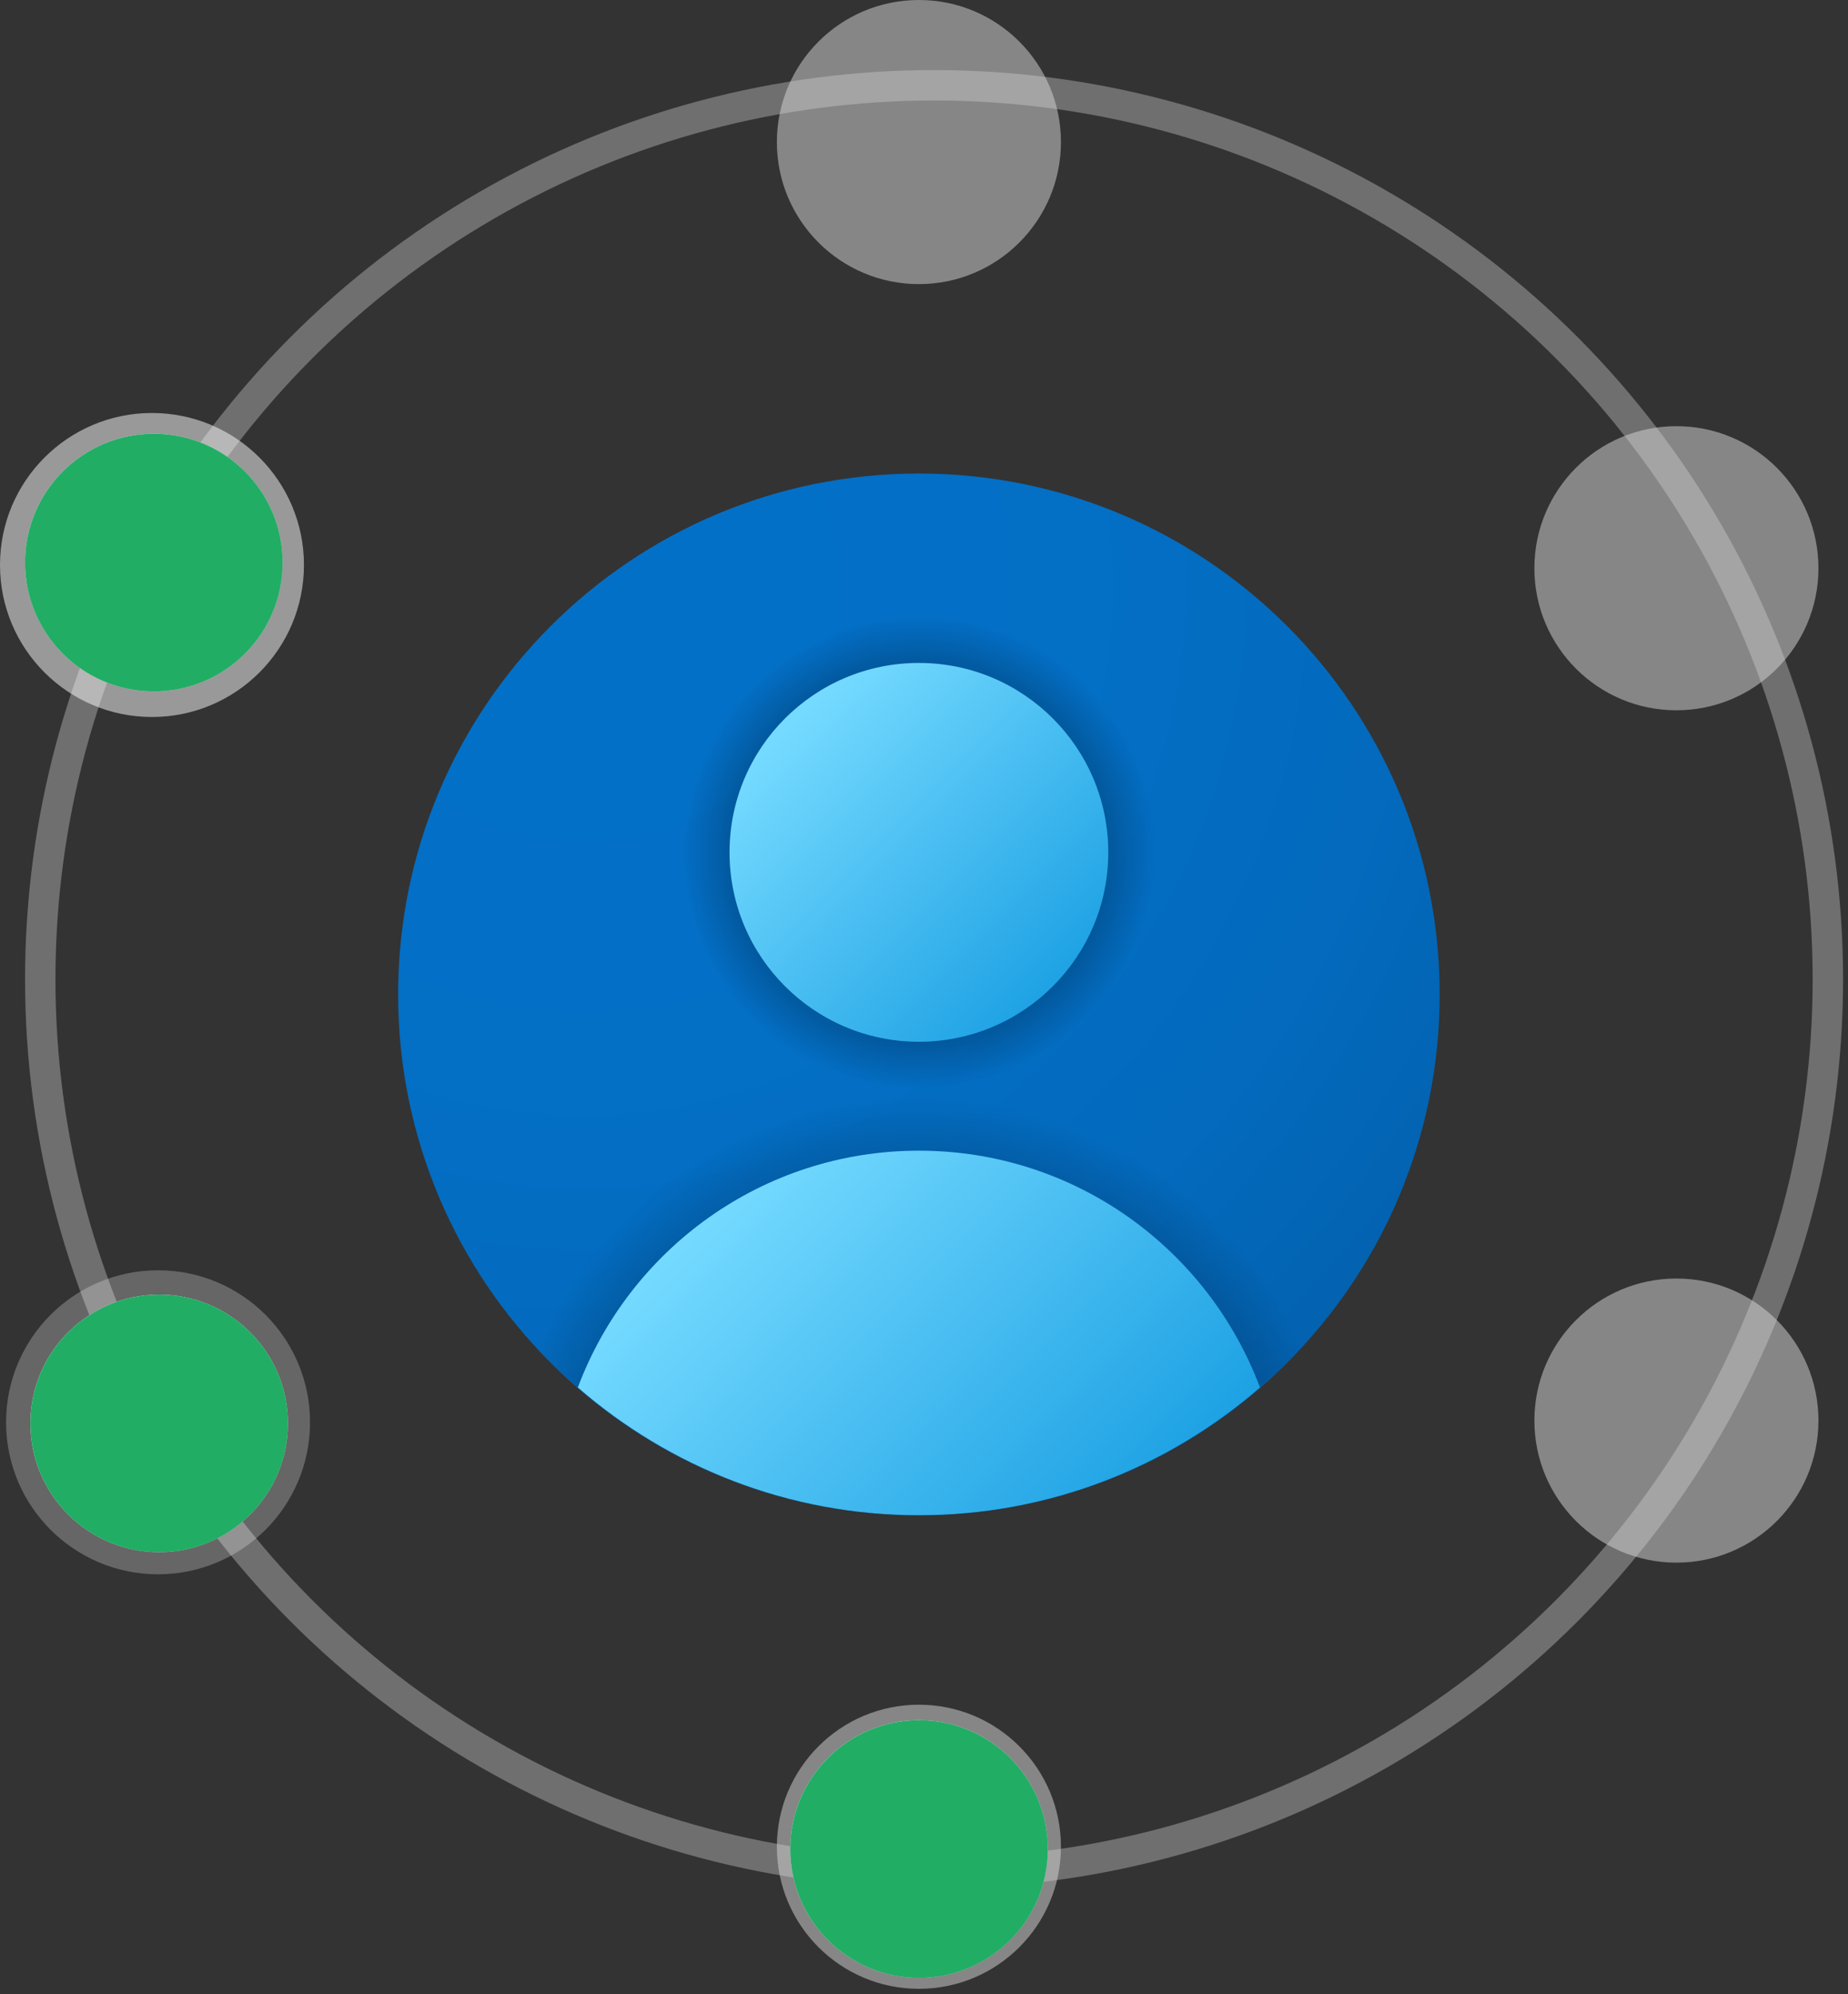 <svg width="304" height="328" viewBox="0 0 304 328" fill="none" xmlns="http://www.w3.org/2000/svg">
<rect x="0" y="0" width="304" height="328" fill="#333333" stroke="none"/>
<circle cx="153.655" cy="161.059" r="147.033" stroke="#FCFCFC" stroke-opacity="0.3" stroke-width="5"/>
<path opacity="0.5" d="M151.163 46.729C164.066 46.729 174.527 36.268 174.527 23.364C174.527 10.461 164.066 0 151.163 0C138.259 0 127.798 10.461 127.798 23.364C127.798 36.268 138.259 46.729 151.163 46.729Z" fill="#DADADA"/>
<path opacity="0.5" d="M26 258.926C39.807 258.926 51 247.734 51 233.926C51 220.119 39.807 208.926 26 208.926C12.193 208.926 1 220.119 1 233.926C1 247.734 12.193 258.926 26 258.926Z" fill="white" fill-opacity="0.5"/>
<path opacity="0.5" d="M25 117.926C38.807 117.926 50 106.734 50 92.926C50 79.119 38.807 67.926 25 67.926C11.193 67.926 0 79.119 0 92.926C0 106.734 11.193 117.926 25 117.926Z" fill="white"/>
<path opacity="0.5" d="M275.773 116.822C288.677 116.822 299.138 106.362 299.138 93.458C299.138 80.554 288.677 70.093 275.773 70.093C262.869 70.093 252.409 80.554 252.409 93.458C252.409 106.362 262.869 116.822 275.773 116.822Z" fill="#DADADA"/>
<path opacity="0.5" d="M275.773 257.009C288.677 257.009 299.138 246.549 299.138 233.645C299.138 220.741 288.677 210.28 275.773 210.28C262.869 210.28 252.409 220.741 252.409 233.645C252.409 246.549 262.869 257.009 275.773 257.009Z" fill="#DADADA"/>
<path opacity="0.5" d="M151.163 327.103C164.066 327.103 174.527 316.642 174.527 303.738C174.527 290.834 164.066 280.374 151.163 280.374C138.259 280.374 127.798 290.834 127.798 303.738C127.798 316.642 138.259 327.103 151.163 327.103Z" fill="#DADADA"/>
<path d="M236.832 163.551C236.832 210.864 198.476 249.221 151.163 249.221C103.849 249.221 65.493 210.864 65.493 163.551C65.493 116.238 103.849 77.882 151.163 77.882C198.476 77.882 236.832 116.238 236.832 163.551Z" fill="url(#paint0_radial_291_6518)"/>
<path d="M151.163 249.221C175.983 249.221 198.273 238.598 213.92 221.729C203.32 197.578 179.231 180.685 151.163 180.685C123.094 180.685 99.005 197.578 88.406 221.729C104.052 238.598 126.342 249.221 151.163 249.221Z" fill="url(#paint1_radial_291_6518)"/>
<path d="M151.163 179.128C172.669 179.128 190.103 161.693 190.103 140.187C190.103 118.68 172.669 101.246 151.163 101.246C129.656 101.246 112.222 118.68 112.222 140.187C112.222 161.693 129.656 179.128 151.163 179.128Z" fill="url(#paint2_radial_291_6518)"/>
<path d="M151.163 171.34C168.368 171.34 182.315 157.392 182.315 140.187C182.315 122.982 168.368 109.034 151.163 109.034C133.957 109.034 120.01 122.982 120.01 140.187C120.01 157.392 133.957 171.34 151.163 171.34Z" fill="url(#paint3_linear_291_6518)"/>
<path d="M151.163 249.221C172.642 249.221 192.23 241.254 207.268 228.193C198.74 205.459 176.871 189.252 151.163 189.252C125.454 189.252 103.585 205.459 95.057 228.193C110.096 241.254 129.683 249.221 151.163 249.221Z" fill="url(#paint4_linear_291_6518)"/>
<path d="M25.306 113.707C37.005 113.707 46.49 104.223 46.49 92.523C46.49 80.824 37.005 71.34 25.306 71.34C13.606 71.34 4.122 80.824 4.122 92.523C4.122 104.223 13.606 113.707 25.306 113.707Z" fill="url(#paint5_radial_291_6518)"/>
<path d="M25.306 113.707C37.005 113.707 46.49 104.223 46.49 92.523C46.49 80.824 37.005 71.34 25.306 71.34C13.606 71.34 4.122 80.824 4.122 92.523C4.122 104.223 13.606 113.707 25.306 113.707Z" fill="#21AD64"/>
<path d="M151.184 325.294C162.883 325.294 172.368 315.81 172.368 304.11C172.368 292.411 162.883 282.926 151.184 282.926C139.484 282.926 130 292.411 130 304.11C130 315.81 139.484 325.294 151.184 325.294Z" fill="url(#paint6_radial_291_6518)"/>
<path d="M151.184 325.294C162.883 325.294 172.368 315.81 172.368 304.11C172.368 292.411 162.883 282.926 151.184 282.926C139.484 282.926 130 292.411 130 304.11C130 315.81 139.484 325.294 151.184 325.294Z" fill="#21AD64"/>
<path d="M26.184 255.294C37.883 255.294 47.368 245.81 47.368 234.11C47.368 222.411 37.883 212.926 26.184 212.926C14.484 212.926 5 222.411 5 234.11C5 245.81 14.484 255.294 26.184 255.294Z" fill="url(#paint7_radial_291_6518)"/>
<path d="M26.184 255.294C37.883 255.294 47.368 245.81 47.368 234.11C47.368 222.411 37.883 212.926 26.184 212.926C14.484 212.926 5 222.411 5 234.11C5 245.81 14.484 255.294 26.184 255.294Z" fill="#21AD64"/>
<defs>
<radialGradient id="paint0_radial_291_6518" cx="0" cy="0" r="1" gradientUnits="userSpaceOnUse" gradientTransform="translate(96.233 96.698) scale(172.679)">
<stop stop-color="#0370C8"/>
<stop offset="0.484" stop-color="#036FC5"/>
<stop offset="0.775" stop-color="#036ABD"/>
<stop offset="1" stop-color="#0362B0"/>
</radialGradient>
<radialGradient id="paint1_radial_291_6518" cx="0" cy="0" r="1" gradientUnits="userSpaceOnUse" gradientTransform="translate(151.163 249.681) scale(69.135 69.135)">
<stop/>
<stop offset="1" stop-opacity="0"/>
</radialGradient>
<radialGradient id="paint2_radial_291_6518" cx="0" cy="0" r="1" gradientUnits="userSpaceOnUse" gradientTransform="translate(151.156 140.174) scale(38.939)">
<stop/>
<stop offset="1" stop-opacity="0"/>
</radialGradient>
<linearGradient id="paint3_linear_291_6518" x1="130.026" y1="119.05" x2="173.491" y2="162.516" gradientUnits="userSpaceOnUse">
<stop stop-color="#75DAFF"/>
<stop offset="1" stop-color="#1EA2E4"/>
</linearGradient>
<linearGradient id="paint4_linear_291_6518" x1="121.209" y1="194.431" x2="180.664" y2="253.894" gradientUnits="userSpaceOnUse">
<stop stop-color="#75DAFF"/>
<stop offset="1" stop-color="#1EA2E4"/>
</linearGradient>
<radialGradient id="paint5_radial_291_6518" cx="0" cy="0" r="1" gradientUnits="userSpaceOnUse" gradientTransform="translate(13.561 76.556) scale(41.682)">
<stop stop-color="#FAFAFB"/>
<stop offset="0.293" stop-color="#F6F7F8"/>
<stop offset="0.566" stop-color="#EBECEE"/>
<stop offset="0.832" stop-color="#D8DCDF"/>
<stop offset="1" stop-color="#C8CDD1"/>
</radialGradient>
<radialGradient id="paint6_radial_291_6518" cx="0" cy="0" r="1" gradientUnits="userSpaceOnUse" gradientTransform="translate(139.439 288.143) scale(41.682)">
<stop stop-color="#FAFAFB"/>
<stop offset="0.293" stop-color="#F6F7F8"/>
<stop offset="0.566" stop-color="#EBECEE"/>
<stop offset="0.832" stop-color="#D8DCDF"/>
<stop offset="1" stop-color="#C8CDD1"/>
</radialGradient>
<radialGradient id="paint7_radial_291_6518" cx="0" cy="0" r="1" gradientUnits="userSpaceOnUse" gradientTransform="translate(14.439 218.143) scale(41.682)">
<stop stop-color="#FAFAFB"/>
<stop offset="0.293" stop-color="#F6F7F8"/>
<stop offset="0.566" stop-color="#EBECEE"/>
<stop offset="0.832" stop-color="#D8DCDF"/>
<stop offset="1" stop-color="#C8CDD1"/>
</radialGradient>
</defs>
</svg>
